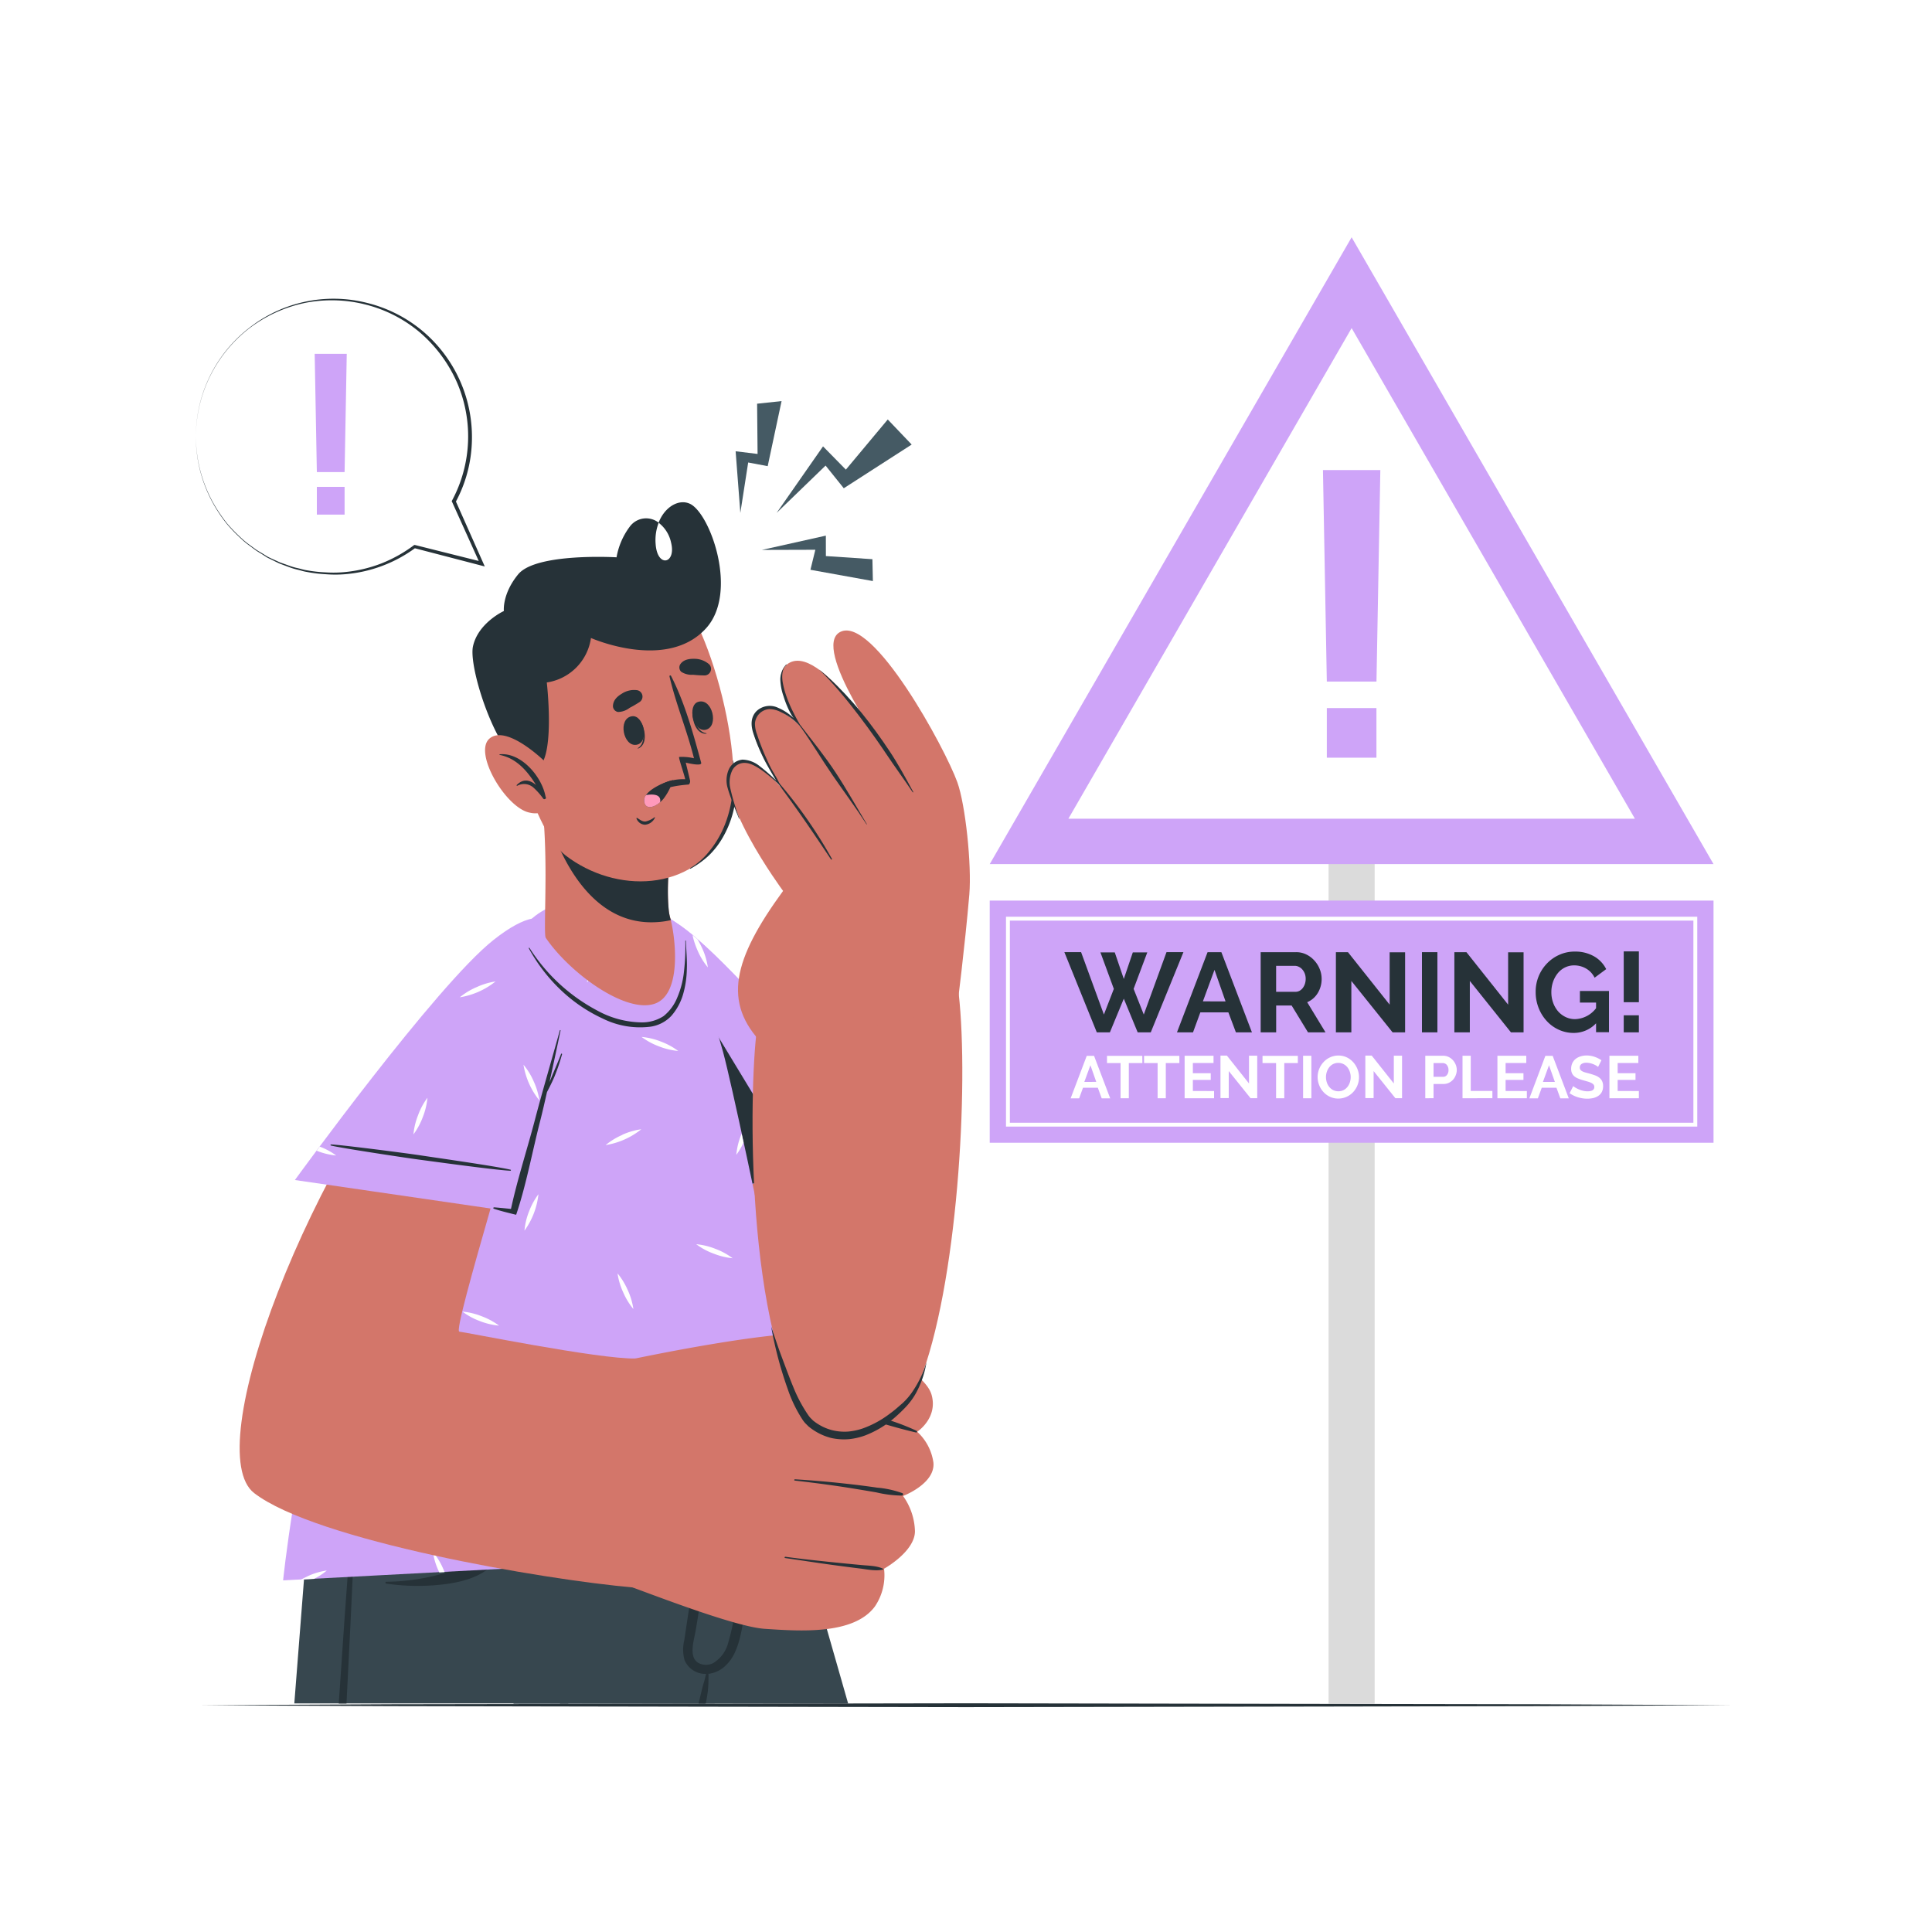 <svg class="animated" id="freepik_stories-warning" xmlns="http://www.w3.org/2000/svg" viewBox="0 0 500 500" version="1.1" xmlns:xlink="http://www.w3.org/1999/xlink" xmlns:svgjs="http://svgjs.com/svgjs"><style>svg#freepik_stories-warning:not(.animated) .animable {opacity: 0;}svg#freepik_stories-warning.animated #freepik--Sign--inject-307 {animation: 6s Infinite  linear floating;animation-delay: 0s;}svg#freepik_stories-warning.animated #freepik--Character--inject-307 {animation: 6s Infinite  linear floating;animation-delay: 0s;}svg#freepik_stories-warning.animated #freepik--Lines--inject-307 {animation: 6s Infinite  linear floating;animation-delay: 0s;}svg#freepik_stories-warning.animated #freepik--speech-bubble--inject-307 {animation: 6s Infinite  linear floating;animation-delay: 0s;}            @keyframes floating {                0% {                    opacity: 1;                    transform: translateY(0px);                }                50% {                    transform: translateY(-10px);                }                100% {                    opacity: 1;                    transform: translateY(0px);                }            }        .animator-hidden { display: none; }</style><g id="freepik--background-complete--inject-307" class="animable animator-active animator-hidden" style="transform-origin: 257.405px 204.57px;"><polygon points="399.27 50.31 417.52 50.31 416.29 117.56 400.5 117.56 399.27 50.31" style="fill: rgb(235, 235, 235); transform-origin: 408.395px 83.935px;" id="elmwejd2xv64" class="animable"></polygon><rect x="400.51" y="125.98" width="15.78" height="15.78" style="fill: rgb(235, 235, 235); transform-origin: 408.4px 133.87px;" id="elyf5506dbakq" class="animable"></rect><polygon points="441.65 105.43 456.49 109.75 439.58 164.14 426.74 160.4 441.65 105.43" style="fill: rgb(235, 235, 235); transform-origin: 441.615px 134.785px;" id="el4kh6ba2grl" class="animable"></polygon><g id="elgvapty4bxpu"><rect x="422.62" y="168.85" width="13.36" height="13.36" style="fill: rgb(235, 235, 235); transform-origin: 429.3px 175.53px; transform: rotate(16.23deg);" class="animable"></rect></g><polygon points="262.69 83.15 274.51 77.56 294.29 121.52 284.06 126.36 262.69 83.15" style="fill: rgb(235, 235, 235); transform-origin: 278.49px 101.96px;" id="elvhjbmnp9ofg" class="animable"></polygon><g id="ell7gc0ebmlk"><rect x="288.51" y="128.86" width="11.31" height="11.31" style="fill: rgb(235, 235, 235); transform-origin: 294.165px 134.515px; transform: rotate(-25.27deg);" class="animable"></rect></g><path d="M443.46,358.83H350.18s9.25-25.26,23.49-25.26S392.36,351,392.36,351s9.6-9.47,17.49-9.47,14.75,12.52,14.75,12.52S435.74,347.32,443.46,358.83Z" style="fill: rgb(235, 235, 235); transform-origin: 396.82px 346.2px;" id="elfhjhsyypkaf" class="animable"></path><path d="M324.18,320.3H275s11-15.93,19.65-15.93S305.85,315,305.85,315s6.12-4.95,11.78-4.07S324.18,320.3,324.18,320.3Z" style="fill: rgb(235, 235, 235); transform-origin: 299.59px 312.335px;" id="elobbx5u00mo" class="animable"></path><path d="M154.14,189.49H58.32s13.12-29.29,27.16-31.13,20.75,21.77,20.75,21.77,9-8.34,16.17-8.34,12.62,11,12.62,11S149.26,175.25,154.14,189.49Z" style="fill: rgb(235, 235, 235); transform-origin: 106.23px 173.874px;" id="elxdopdjf1leh" class="animable"></path><path d="M245.21,105.24H180.48S191.6,84,203.66,83.7s18.41,16.07,18.41,16.07S240.83,84.71,245.21,105.24Z" style="fill: rgb(235, 235, 235); transform-origin: 212.845px 94.468px;" id="eltyvx5lgasx" class="animable"></path></g><g id="freepik--Sign--inject-307" class="animable" style="transform-origin: 349.8px 251.16px;"><rect x="343.84" y="116.85" width="11.92" height="324.06" style="fill: rgb(219, 219, 219); transform-origin: 349.8px 278.88px;" id="el59bdjukfr4j" class="animable"></rect><polygon points="349.8 61.41 256.14 223.63 443.46 223.63 349.8 61.41" style="fill: rgb(206, 164, 248); transform-origin: 349.8px 142.52px;" id="ellncwoy464e" class="animable"></polygon><polygon points="349.8 84.91 276.5 211.88 423.11 211.88 349.8 84.91" style="fill: rgb(255, 255, 255); transform-origin: 349.805px 148.395px;" id="elcj8pkm5104c" class="animable"></polygon><polygon points="342.38 121.65 357.23 121.65 356.23 176.39 343.38 176.39 342.38 121.65" style="fill: rgb(206, 164, 248); transform-origin: 349.805px 149.02px;" id="elddmkbyyemmm" class="animable"></polygon><rect x="343.38" y="183.25" width="12.84" height="12.84" style="fill: rgb(206, 164, 248); transform-origin: 349.8px 189.67px;" id="elopngymyide" class="animable"></rect><rect x="256.14" y="233.07" width="187.32" height="62.67" style="fill: rgb(206, 164, 248); transform-origin: 349.8px 264.405px;" id="elo81sz0zaebk" class="animable"></rect><path d="M439.25,291.56H260.35V237.25h178.9Zm-177.9-1h176.9V238.25H261.35Z" style="fill: rgb(255, 255, 255); transform-origin: 349.8px 264.405px;" id="elf3h7p6624bs" class="animable"></path><path d="M284.79,246.48h3.71l2.34,6.87,2.33-6.87h3.75l-3.54,9.44,2.63,6.64,5.88-16.14h4.38l-8.45,20.75h-3.39l-3.59-8.71-3.6,8.71h-3.39l-8.39-20.75h4.33l5.9,16.14,2.57-6.64Z" style="fill: rgb(38, 50, 56); transform-origin: 290.865px 256.795px;" id="el6661qft11r7" class="animable"></path><path d="M312.52,246.42h3.57L324,267.17h-4.15L317.9,262h-7.25l-1.9,5.17H304.6Zm4.65,12.74L314.31,251l-3,8.15Z" style="fill: rgb(38, 50, 56); transform-origin: 314.3px 256.795px;" id="eld4xbwujjbmi" class="animable"></path><path d="M326.26,267.17V246.42h9.18a5.85,5.85,0,0,1,2.64.6,6.83,6.83,0,0,1,2.09,1.58,7.27,7.27,0,0,1,1.38,2.22,6.7,6.7,0,0,1,.49,2.5,6.93,6.93,0,0,1-1,3.67,5.86,5.86,0,0,1-2.74,2.38l4.74,7.8h-4.53l-4.24-6.95h-4v6.95Zm4-10.49h5.06a2.2,2.2,0,0,0,1-.26,2.72,2.72,0,0,0,.83-.72,3.74,3.74,0,0,0,.56-1.07,4.28,4.28,0,0,0,.2-1.31,3.9,3.9,0,0,0-.23-1.35,3.72,3.72,0,0,0-.63-1.06,2.78,2.78,0,0,0-.91-.7,2.28,2.28,0,0,0-1-.25h-4.88Z" style="fill: rgb(38, 50, 56); transform-origin: 334.65px 256.795px;" id="elaib6muag9q7" class="animable"></path><path d="M349.73,253.87v13.3h-4V246.42h3.12L359.64,260V246.45h4v20.72H360.4Z" style="fill: rgb(38, 50, 56); transform-origin: 354.685px 256.795px;" id="el8gk3m68zjd5" class="animable"></path><path d="M368,267.17V246.42h4v20.75Z" style="fill: rgb(38, 50, 56); transform-origin: 370px 256.795px;" id="elfa1cfbpuig6" class="animable"></path><path d="M380.39,253.87v13.3h-4V246.42h3.12L390.3,260V246.45h4v20.72h-3.27Z" style="fill: rgb(38, 50, 56); transform-origin: 385.345px 256.795px;" id="el76yq2woxyck" class="animable"></path><path d="M413.06,264.83a7.9,7.9,0,0,1-5.78,2.49,9.12,9.12,0,0,1-3.85-.82,9.59,9.59,0,0,1-3.12-2.25,10.69,10.69,0,0,1-2.11-3.38,11.11,11.11,0,0,1-.77-4.19,10.46,10.46,0,0,1,2.91-7.32,10,10,0,0,1,3.2-2.25,9.49,9.49,0,0,1,4-.84,9.69,9.69,0,0,1,5,1.23,7.88,7.88,0,0,1,3.14,3.31l-3,2.22a5.5,5.5,0,0,0-2.2-2.37,6.06,6.06,0,0,0-3.09-.82,5.28,5.28,0,0,0-2.41.56,5.6,5.6,0,0,0-1.87,1.52,7.41,7.41,0,0,0-1.2,2.22,8.28,8.28,0,0,0-.42,2.66,7.91,7.91,0,0,0,.47,2.73,7.08,7.08,0,0,0,1.28,2.21,6.12,6.12,0,0,0,1.95,1.47,5.55,5.55,0,0,0,2.44.54,7.06,7.06,0,0,0,5.43-2.83v-1.46h-4.18v-3h7.52v10.67h-3.34Z" style="fill: rgb(38, 50, 56); transform-origin: 406.915px 256.793px;" id="el1qllyfvbm4g" class="animable"></path><path d="M420.22,259.37V246.22h3.92v13.15Zm0,7.8v-4.41h3.92v4.41Z" style="fill: rgb(38, 50, 56); transform-origin: 422.18px 256.695px;" id="el2ls6ir45z7" class="animable"></path><path d="M281.25,273.25h1.89l4.18,11h-2.2l-1-2.74h-3.84l-1,2.74h-2.2Zm2.46,6.74-1.51-4.31L280.62,280Z" style="fill: rgb(255, 255, 255); transform-origin: 282.2px 278.75px;" id="elur61j5mye6" class="animable"></path><path d="M295.65,275.12h-3.51v9.11H290v-9.11h-3.51v-1.87h9.14Z" style="fill: rgb(255, 255, 255); transform-origin: 291.07px 278.74px;" id="elqcr5iegozh" class="animable"></path><path d="M305.22,275.12h-3.51v9.11h-2.12v-9.11h-3.51v-1.87h9.14Z" style="fill: rgb(255, 255, 255); transform-origin: 300.65px 278.74px;" id="eln7kqxtishnq" class="animable"></path><path d="M314.2,282.36v1.87h-7.62v-11h7.48v1.87h-5.35v2.65h4.63v1.73h-4.63v2.86Z" style="fill: rgb(255, 255, 255); transform-origin: 310.39px 278.73px;" id="elbyixdccsw0a" class="animable"></path><path d="M318,277.19v7h-2.14v-11h1.66l5.72,7.21v-7.19h2.13v11h-1.73Z" style="fill: rgb(255, 255, 255); transform-origin: 320.615px 278.7px;" id="elnexglnlwi9s" class="animable"></path><path d="M335.88,275.12h-3.51v9.11h-2.12v-9.11h-3.51v-1.87h9.14Z" style="fill: rgb(255, 255, 255); transform-origin: 331.31px 278.74px;" id="eliwnltqglqv8" class="animable"></path><path d="M337.24,284.23v-11h2.14v11Z" style="fill: rgb(255, 255, 255); transform-origin: 338.31px 278.73px;" id="elwl6bmbbit0p" class="animable"></path><path d="M346.35,284.31a5,5,0,0,1-2.19-.48,5.24,5.24,0,0,1-1.68-1.25,5.51,5.51,0,0,1-1.09-1.78,5.66,5.66,0,0,1-.39-2.06,5.57,5.57,0,0,1,.41-2.1,5.68,5.68,0,0,1,1.13-1.78,5.27,5.27,0,0,1,1.71-1.23,5.12,5.12,0,0,1,2.15-.46,4.9,4.9,0,0,1,2.17.49,5.44,5.44,0,0,1,1.68,1.28,5.9,5.9,0,0,1,1.08,1.79,5.67,5.67,0,0,1-1.13,5.9,5.24,5.24,0,0,1-1.7,1.22A5.15,5.15,0,0,1,346.35,284.31Zm-3.19-5.57a4.63,4.63,0,0,0,.22,1.38,3.67,3.67,0,0,0,.63,1.17,3.19,3.19,0,0,0,1,.82,3.09,3.09,0,0,0,2.72,0,3.05,3.05,0,0,0,1-.84,3.8,3.8,0,0,0,.62-1.18,4.41,4.41,0,0,0,.21-1.34,4.34,4.34,0,0,0-.23-1.38,3.87,3.87,0,0,0-.63-1.17,3.07,3.07,0,0,0-1-.81,3.07,3.07,0,0,0-2.71,0,3.05,3.05,0,0,0-1,.84,3.83,3.83,0,0,0-.61,1.17A4.41,4.41,0,0,0,343.16,278.74Z" style="fill: rgb(255, 255, 255); transform-origin: 346.356px 278.74px;" id="elw4wfdmxtrtp" class="animable"></path><path d="M355.49,277.19v7h-2.14v-11H355l5.72,7.21v-7.19h2.13v11h-1.73Z" style="fill: rgb(255, 255, 255); transform-origin: 358.1px 278.7px;" id="elncp97fg3zu" class="animable"></path><path d="M368.86,284.23v-11h4.66a3.16,3.16,0,0,1,1.4.32,3.75,3.75,0,0,1,1.1.83,4.09,4.09,0,0,1,.73,1.18,3.65,3.65,0,0,1,.26,1.32,3.71,3.71,0,0,1-.25,1.35,3.62,3.62,0,0,1-.69,1.17,3.51,3.51,0,0,1-1.08.82,3.12,3.12,0,0,1-1.4.31H371v3.68Zm2.14-5.55h2.47a1.22,1.22,0,0,0,1-.48,1.94,1.94,0,0,0,.4-1.3,2,2,0,0,0-.13-.75,1.79,1.79,0,0,0-.32-.56,1.21,1.21,0,0,0-.47-.35,1.37,1.37,0,0,0-.55-.12H371Z" style="fill: rgb(255, 255, 255); transform-origin: 372.935px 278.73px;" id="els5m3xq9dw8" class="animable"></path><path d="M378.5,284.23v-11h2.13v9.11h5.6v1.87Z" style="fill: rgb(255, 255, 255); transform-origin: 382.365px 278.73px;" id="eln0rg6pfua3" class="animable"></path><path d="M395.15,282.36v1.87h-7.62v-11H395v1.87h-5.35v2.65h4.62v1.73h-4.62v2.86Z" style="fill: rgb(255, 255, 255); transform-origin: 391.34px 278.73px;" id="eltr6lq13hccj" class="animable"></path><path d="M399.94,273.25h1.89l4.17,11h-2.19l-1-2.74H399l-1,2.74h-2.2ZM402.4,280l-1.52-4.31L399.31,280Z" style="fill: rgb(255, 255, 255); transform-origin: 400.9px 278.75px;" id="elcyn4qlugq6" class="animable"></path><path d="M413.58,276.13a2.33,2.33,0,0,0-.39-.3,5.63,5.63,0,0,0-.7-.36,5.46,5.46,0,0,0-.89-.3,4,4,0,0,0-1-.13,2.17,2.17,0,0,0-1.32.33,1.07,1.07,0,0,0-.43.91.94.94,0,0,0,.16.57,1.42,1.42,0,0,0,.47.39,4.22,4.22,0,0,0,.78.31l1.09.29c.54.15,1,.3,1.47.47a4,4,0,0,1,1.11.62,2.49,2.49,0,0,1,.7.88,2.92,2.92,0,0,1,.25,1.28,3.21,3.21,0,0,1-.33,1.51,2.74,2.74,0,0,1-.9,1,3.93,3.93,0,0,1-1.3.57,7,7,0,0,1-1.54.17,8.16,8.16,0,0,1-2.44-.37,7.61,7.61,0,0,1-2.16-1.05l.94-1.84a3.14,3.14,0,0,0,.5.36,7.51,7.51,0,0,0,.86.45,6.45,6.45,0,0,0,1.1.38,5.06,5.06,0,0,0,1.23.16c1.18,0,1.77-.38,1.77-1.13a1,1,0,0,0-.2-.61,1.79,1.79,0,0,0-.58-.43,5.2,5.2,0,0,0-.89-.34l-1.18-.34a9.89,9.89,0,0,1-1.37-.47,3.58,3.58,0,0,1-1-.6,2.29,2.29,0,0,1-.58-.81,2.75,2.75,0,0,1-.2-1.09,3.46,3.46,0,0,1,.31-1.48,3.09,3.09,0,0,1,.86-1.09,4.06,4.06,0,0,1,1.28-.65,5.2,5.2,0,0,1,1.56-.23,6.11,6.11,0,0,1,2.13.37,7.72,7.72,0,0,1,1.7.86Z" style="fill: rgb(255, 255, 255); transform-origin: 410.546px 278.75px;" id="elv74fyrn9zn" class="animable"></path><path d="M424.14,282.36v1.87h-7.62v-11H424v1.87h-5.35v2.65h4.62v1.73h-4.62v2.86Z" style="fill: rgb(255, 255, 255); transform-origin: 420.33px 278.73px;" id="el5jv92zlr3n3" class="animable"></path></g><g id="freepik--Character--inject-307" class="animable" style="transform-origin: 156.512px 285.431px;"><path d="M219.5,440.88H132.92c-.72-2.79-1.41-5.53-2.1-8.23-.79-3.11-1.57-6.14-2.31-9.09-.17-.66-.34-1.32-.51-2-.57-2.26-1.13-4.47-1.68-6.61-.33-1.3-.66-2.59-1-3.86s-.66-2.57-1-3.81c-.09-.33-.16-.66-.25-1s-.18-.72-.27-1.07-.22-.85-.33-1.28h0c-.12-.45-.23-.89-.34-1.33l-.62-2.46c-.31-1.18-.6-2.35-.89-3.48-.12-.49-.25-1-.37-1.47q-.31-1.19-.6-2.31c-.13-.51-.25-1-.37-1.48-.51-2-1-3.86-1.42-5.6-.13-.46-.23-.91-.36-1.35-.18-.76-.37-1.48-.54-2.18q-.18-.66-.33-1.29c-.39-1.49-.74-2.85-1-4.05-.09-.31-.17-.62-.25-.92-.19-.79-.38-1.49-.53-2.12-.07-.25-.12-.49-.19-.71s-.12-.48-.18-.69-.07-.31-.11-.44-.11-.42-.15-.59a1.38,1.38,0,0,0-.07-.26c-.13-.52-.19-.78-.19-.78h84.28s2.77,9.56,7.22,25c.9,3.14,1.87,6.53,2.92,10.13C212.35,415.88,215.79,427.88,219.5,440.88Z" style="fill: rgb(55, 71, 79); transform-origin: 167.23px 405.65px;" id="elm6gg7h8p7d" class="animable"></path><path d="M147.09,440.88h-2.16q-4.8-19.9-9.31-39.87c-.73-3.23-1.44-6.47-2.15-9.72-.07-.31-.14-.6-.2-.91,0-.16.21-.23.25-.07l.09.3q1.47,5.22,2.91,10.46Q142,420.92,147.09,440.88Z" style="fill: rgb(38, 50, 56); transform-origin: 140.18px 415.55px;" id="elblkaqvscrzg" class="animable"></path><path d="M196.52,370.48l-3.71,18.62-3.06,15.27-5.19,26-.53,2.66-.89,4.45-.67,3.37H132.91l-2.09-8.23c-.79-3.11-1.57-6.14-2.31-9.09-.17-.66-.34-1.32-.51-2-.57-2.26-1.13-4.47-1.68-6.61-.33-1.3-.66-2.59-1-3.86s-.66-2.57-1-3.81c-.09-.33-.16-.66-.25-1s-.18-.72-.27-1.07-.22-.85-.33-1.28h0c-.12-.45-.23-.89-.34-1.33l-.62-2.46c-.31-1.18-.6-2.35-.89-3.48-.13-.5-.25-1-.37-1.47q-.31-1.19-.6-2.31c-.13-.51-.25-1-.37-1.48-.51-2-1-3.86-1.42-5.6-.13-.46-.23-.91-.36-1.35-.18-.76-.37-1.48-.54-2.18q-.18-.66-.33-1.29c-.39-1.49-.74-2.85-1-4.05-.09-.31-.17-.62-.25-.92-.19-.79-.38-1.49-.53-2.12-.07-.25-.12-.49-.19-.71s-.12-.48-.18-.69-.07-.31-.11-.44-.11-.42-.15-.59a1.38,1.38,0,0,0-.07-.26c-.13-.52-.19-.78-.19-.78Z" style="fill: rgb(38, 50, 56); transform-origin: 155.74px 405.62px;" id="elhsukaa9nbas" class="animable"></path><path d="M196.54,370.44v0c0,.46-.36,5.48-1.17,13.15-.23,2.24-.5,4.7-.82,7.33-.49,4.16-1.11,8.75-1.87,13.6-1.29,8.46-3,17.68-5.17,26.7-.78,3.25-1.64,6.47-2.55,9.62l-108.79,0c1.28-16.58,2.46-31.58,3.39-43.4,1.3-16.63,2.14-27,2.14-27l98.68,0Z" style="fill: rgb(55, 71, 79); transform-origin: 136.355px 405.64px;" id="ele2adb9493v" class="animable"></path><path d="M196.31,380.44c-.13,3.89-.29,7.78-.54,11.65-.27,4.2-.65,8.4-1.2,12.59,0,.15,0,.31,0,.46-.52,3.93-1.1,7.84-1.77,11.75-.63,3.64-1.09,7.57-2.7,10.94a10.68,10.68,0,0,1-2.54,3.43,7.51,7.51,0,0,1-3.48,1.8,3.53,3.53,0,0,1-.65.11h-.19a.25.25,0,0,1,.12.23c0,1.31,0,2.64-.15,3.93,0,.06,0,.11,0,.17-.13,1.13-.34,2.25-.55,3.37h-1.87a.36.36,0,0,0,0-.07c.33-1.23.6-2.47.91-3.71s.74-2.5,1-3.78a.19.19,0,0,1,.09-.12,5.81,5.81,0,0,1-5.62-3.53,10.05,10.05,0,0,1-.09-5.11c.34-2.23.67-4.45,1-6.68.64-4.1,1.46-8.14,2.18-12.21l.33-1.86c1.46-8.28,3-16.57,4.82-24.77.07-.35.14-.69.22-1s.42-.16.4.06c-.06.55-.11,1.11-.18,1.66-.32,3.15-.69,6.28-1.13,9.41-.53,3.68-.89,7.37-1.41,11.05-.17,1.25-.35,2.5-.53,3.75-.85,6.05-1.73,12.09-2.76,18.12-.48,2.8-2.22,7.81,1.8,8.68a4.13,4.13,0,0,0,2.73-.34,8.6,8.6,0,0,0,3.75-4.73,64,64,0,0,0,2.14-10.07q1-5.53,1.75-11.08h0c.66-4.62,1.34-9.22,2.06-13.83l1.11-7.05c.18-1.08.35-2.17.53-3.26C195.94,380.14,196.31,380.21,196.31,380.44Z" style="fill: rgb(38, 50, 56); transform-origin: 186.552px 409.362px;" id="elbyaw8vy0ec" class="animable"></path><path d="M100,409.36a55.26,55.26,0,0,0,13.42-1.8c2-.52,4-1.17,6-1.82a15.59,15.59,0,0,0,5.41-2.72c3-2.63,4.47-6.77,5.8-10.45a100,100,0,0,0,3.52-12.7c0-.21.35-.14.36.06a49.07,49.07,0,0,1-1.83,14.41c-1.09,4-2.56,8.42-5.78,11.21-3.38,2.93-8,4-12.3,4.5a56.35,56.35,0,0,1-14.62-.21A.24.24,0,0,1,100,409.36Z" style="fill: rgb(38, 50, 56); transform-origin: 117.136px 395.085px;" id="elt9gm1t3xcoa" class="animable"></path><path d="M92.49,380q-.36,9.13-.76,18.28-.95,21.3-2.06,42.6h-2q1.41-21.36,3-42.66Q91.27,389.1,92,380C92,379.65,92.51,379.67,92.49,380Z" style="fill: rgb(38, 50, 56); transform-origin: 90.08px 410.312px;" id="el71epr9y6t1p" class="animable"></path><path d="M179.72,245.09c14.93,18.08,68.28,84.65,60.77,103.19-7.61,18.78-25.42,31.69-34.69,18.61-7.65-10.79-36.45-85.48-40.57-104.77C161.31,243.76,165,227.32,179.72,245.09Z" style="fill: rgb(211, 118, 106); transform-origin: 202.49px 304.834px;" id="elsx5ix5ghnng" class="animable"></path><path d="M175.43,310.17l55.47-11s-39.05-48.41-54.55-59.41c-17.45-12.37-20-.74-16.72,19.33S175.43,310.17,175.43,310.17Z" style="fill: rgb(206, 164, 248); transform-origin: 194.651px 272.421px;" id="el5inj5aex27u" class="animable"></path><path d="M230.9,299.14l-55.47,11s-12.56-31-15.8-51.11-.73-31.7,16.72-19.33c.88.63,1.84,1.38,2.87,2.23l1.26,1.07s0,0,0,0c5.63,4.89,12.9,12.51,20.16,20.56l.4.44c5.72,6.37,11.43,13,16.3,18.74l2,2.43C226.19,293.3,230.9,299.14,230.9,299.14Z" style="fill: rgb(206, 164, 248); transform-origin: 194.659px 272.372px;" id="eln0otry4734i" class="animable"></path><path d="M191.75,293.86a17.81,17.81,0,0,0-1.19,5,18.46,18.46,0,0,0,2.42-4.49,17.76,17.76,0,0,0,1.2-4.95A18.1,18.1,0,0,0,191.75,293.86Zm-20.7-24.3a17.76,17.76,0,0,0-5-1.2,17.7,17.7,0,0,0,4.47,2.43,17.93,17.93,0,0,0,5,1.2A17.7,17.7,0,0,0,171.05,269.56Zm10.69-24.12a24.69,24.69,0,0,0-1.25-2.39s0,0,0,0L179.22,242a20.36,20.36,0,0,0,1.32,4,17.32,17.32,0,0,0,2.65,4.35A17.85,17.85,0,0,0,181.74,245.44Zm38.11,40.73c-.15-.32-.3-.64-.46-.95l-2-2.43a19.34,19.34,0,0,0,1.28,3.92,18,18,0,0,0,2.66,4.35A17.83,17.83,0,0,0,219.85,286.17Zm-19.2-22.56c-.28.2-.56.42-.83.65a12.13,12.13,0,0,0,1.23-.21Z" style="fill: rgb(255, 255, 255); transform-origin: 193.69px 270.43px;" id="elphjamkvf3a" class="animable"></path><path d="M221.14,290.84c-2,.08-19.32,3.25-23.07,4s-19.13,3.77-22.94,4.89a.14.14,0,0,0,0,.27c3.94-.38,19.45-3.36,23.29-4.06s20.93-4.22,22.75-4.87C221.37,291,221.28,290.84,221.14,290.84Z" style="fill: rgb(38, 50, 56); transform-origin: 198.157px 295.42px;" id="elyh6lumy3aze" class="animable"></path><path d="M207.4,303.81l-32,6.35s-12.56-31-15.8-51.1c-2.39-14.81-1.65-25,5.91-24.39Z" style="fill: rgb(38, 50, 56); transform-origin: 182.894px 272.402px;" id="elqv5j45chsf9" class="animable"></path><path d="M214,401.56,73.27,409s11.92-119.91,64-170.9c6.43-6.3,23.53-9.21,32.27-2.39,4.66,3.64,13.11,19.92,17.59,36.54S214.38,401,214,401.56Z" style="fill: rgb(206, 164, 248); transform-origin: 143.637px 320.395px;" id="elpfalb6o9rv8" class="animable"></path><path d="M153.12,249.31a18.19,18.19,0,0,0-1.19,4.95,17.75,17.75,0,0,0,2.43-4.48,18.11,18.11,0,0,0,1.2-4.95A18.29,18.29,0,0,0,153.12,249.31Zm-16.19,64.18a17.48,17.48,0,0,0-1.2,5,19.57,19.57,0,0,0,3.62-9.43A18.16,18.16,0,0,0,136.93,313.49Zm-10.29,68.09a17.77,17.77,0,0,0-1.2,4.94,19.57,19.57,0,0,0,3.62-9.43A17.92,17.92,0,0,0,126.64,381.58Zm65.29-88.16-.18.44a17.81,17.81,0,0,0-1.19,5,15.87,15.87,0,0,0,1.86-3.16h0C192.25,294.89,192.09,294.15,191.93,293.42Zm-26.69,81.11a17.86,17.86,0,0,0-1.21,5,17.73,17.73,0,0,0,2.44-4.47,18.1,18.1,0,0,0,1.19-4.95A18.16,18.16,0,0,0,165.24,374.53Zm-57.05-85.9a17.66,17.66,0,0,0-1.19,4.95,18,18,0,0,0,2.42-4.48,17.76,17.76,0,0,0,1.2-5A17.75,17.75,0,0,0,108.19,288.63Zm62.86-19.07a17.76,17.76,0,0,0-5-1.2,17.7,17.7,0,0,0,4.47,2.43,17.93,17.93,0,0,0,5,1.2A17.7,17.7,0,0,0,171.05,269.56Zm14.07,53.63a17.85,17.85,0,0,0-4.94-1.19,17.35,17.35,0,0,0,4.47,2.42,18.13,18.13,0,0,0,4.95,1.21A17.62,17.62,0,0,0,185.12,323.19ZM192.49,387a17.76,17.76,0,0,0-5-1.2,19.63,19.63,0,0,0,9.42,3.63A18,18,0,0,0,192.49,387ZM87.17,383.51a17.76,17.76,0,0,0-5-1.2,19.71,19.71,0,0,0,9.43,3.63A17.93,17.93,0,0,0,87.17,383.51Zm37.5-42.86a17.68,17.68,0,0,0-5-1.21,17.79,17.79,0,0,0,4.48,2.44,18.1,18.1,0,0,0,5,1.19A18,18,0,0,0,124.67,340.65Zm13.47-60.75a18,18,0,0,0-2.66-4.35,19.53,19.53,0,0,0,4.11,9.23A18.24,18.24,0,0,0,138.14,279.9Zm24.33,54a18.24,18.24,0,0,0-2.65-4.35,17.78,17.78,0,0,0,1.45,4.88,18,18,0,0,0,2.65,4.35A18,18,0,0,0,162.47,333.89Zm-57.29,29.35a17.78,17.78,0,0,0-2.66-4.34,18.24,18.24,0,0,0,1.45,4.88,17.6,17.6,0,0,0,2.66,4.34A17.88,17.88,0,0,0,105.18,363.24ZM114.7,406a17.92,17.92,0,0,0-2.65-4.35,17.34,17.34,0,0,0,1.45,4.88c.06.14.13.27.19.41l1.37-.07Zm74.62-51.38a17.76,17.76,0,0,0-4.35,2.64,19.62,19.62,0,0,0,9.23-4.09A17,17,0,0,0,189.32,354.57ZM147.7,398a18,18,0,0,0-4.35,2.65,18,18,0,0,0,4.88-1.45,17.65,17.65,0,0,0,4.35-2.66A17.46,17.46,0,0,0,147.7,398Zm-68,9.9c-.6.28-1.2.57-1.78.89l3.31-.17a15.52,15.52,0,0,0,3.35-2.18A18,18,0,0,0,79.67,407.9Zm26.13-91.21a18.18,18.18,0,0,0-4.35,2.65,19.74,19.74,0,0,0,9.24-4.1A17.85,17.85,0,0,0,105.8,316.69Zm38.25,42.48a18.15,18.15,0,0,0-4.35,2.66,17.51,17.51,0,0,0,4.89-1.45,17.91,17.91,0,0,0,4.35-2.66A18.2,18.2,0,0,0,144.05,359.17Zm17-65.47a18,18,0,0,0-4.35,2.65,19.74,19.74,0,0,0,9.24-4.1A17.85,17.85,0,0,0,161,293.7Zm-37.65-38.25c-.35.16-.69.32-1,.5-.39.56-.78,1.13-1.16,1.7a23.41,23.41,0,0,0,2.73-1,18.31,18.31,0,0,0,4.35-2.65A17.85,17.85,0,0,0,123.39,255.45Z" style="fill: rgb(255, 255, 255); transform-origin: 137.415px 326.81px;" id="el0s9dbirwyudf" class="animable"></path><path d="M118.32,255.32C78.77,301.93,51.74,375.59,65.78,386.41c15.93,12.29,74.78,22.4,98.16,24.43,7.25.63,8.35-59.44.57-59.26-9.43.22-44.69-6.94-45.63-6.95-2,0,17.19-61,22.74-84.88C149.35,226.46,133.17,237.82,118.32,255.32Z" style="fill: rgb(211, 118, 106); transform-origin: 115.951px 324.623px;" id="el3yvl6lsr48u" class="animable"></path><path d="M241.1,361c1.68,6-3.73,9.54-3.73,9.54a13.3,13.3,0,0,1,4.2,8c.49,5.46-7.86,8.62-7.86,8.62a16.41,16.41,0,0,1,3.08,9.16c-.06,5.27-8,9.66-8,9.66a14.38,14.38,0,0,1-2.36,9.76c-5.48,7.45-19.56,6.39-28.51,5.8s-36.2-11.74-41.13-13.18L162.41,352s40.9-8.8,51.33-6.62C222.53,347.24,239.21,354.28,241.1,361Z" style="fill: rgb(211, 118, 106); transform-origin: 199.19px 383.495px;" id="elwqqgs200ky" class="animable"></path><path d="M237.2,370.29c-8.87-4.19-18.5-5.54-28-7.43-.21,0-.27.3-.06.34,9.51,1.76,18.54,5.39,28,7.54A.24.24,0,0,0,237.2,370.29Z" style="fill: rgb(38, 50, 56); transform-origin: 223.171px 366.8px;" id="elkx5hdnhbdml" class="animable"></path><path d="M233.57,386.44A25.56,25.56,0,0,0,227,385c-2.35-.34-4.7-.65-7.06-.91q-7.08-.81-14.19-1.25c-.21,0-.28.31-.06.33,4.7.54,9.4,1.15,14.07,1.89q3.51.56,7,1.16a30.49,30.49,0,0,0,6.64.84A.34.34,0,0,0,233.57,386.44Z" style="fill: rgb(38, 50, 56); transform-origin: 219.637px 384.95px;" id="elbf0b7v00iy6" class="animable"></path><path d="M228.56,406c-1.74-.85-4.06-.79-5.95-1-2.16-.2-4.31-.41-6.47-.63-4.3-.44-8.6-.89-12.89-1.48-.21,0-.28.3-.06.33,4.35.62,8.69,1.31,13.05,1.89q3.21.44,6.42.83c1.83.23,4.08.72,5.89.25A.12.12,0,0,0,228.56,406Z" style="fill: rgb(38, 50, 56); transform-origin: 215.829px 404.638px;" id="elomlu27jbywg" class="animable"></path><path d="M132.32,313.54l-56-8.15s36.5-50.36,51.41-62.14c16.78-13.26,19.89-1.78,17.7,18.43S132.32,313.54,132.32,313.54Z" style="fill: rgb(206, 164, 248); transform-origin: 111.184px 275.551px;" id="elzhpu2t6j35j" class="animable"></path><path d="M123.39,255.45A17.68,17.68,0,0,0,119,258.1a19.74,19.74,0,0,0,9.24-4.1A17.85,17.85,0,0,0,123.39,255.45Zm14.75,24.45a18,18,0,0,0-2.66-4.35,19.53,19.53,0,0,0,4.11,9.23A18.24,18.24,0,0,0,138.14,279.9Zm-55.4,16.84h0c-.27.37-.54.74-.81,1.09l.07,0a18.13,18.13,0,0,0,5,1.21A17.37,17.37,0,0,0,82.74,296.74Zm25.45-8.11a17.66,17.66,0,0,0-1.19,4.95,18,18,0,0,0,2.42-4.48,17.76,17.76,0,0,0,1.2-5A17.75,17.75,0,0,0,108.19,288.63Z" style="fill: rgb(255, 255, 255); transform-origin: 110.76px 276.52px;" id="elm4qwl7qaseh" class="animable"></path><path d="M85.68,296.19c2,0,19.46,2.25,23.24,2.83s19.3,2.77,23.17,3.69a.14.14,0,0,1,0,.28c-3.95-.18-19.6-2.35-23.47-2.86s-21.12-3.13-23-3.68C85.46,296.4,85.54,296.19,85.68,296.19Z" style="fill: rgb(38, 50, 56); transform-origin: 108.881px 299.59px;" id="elvxv5w596i4" class="animable"></path><path d="M127.89,312.46c1.7.12,4.35.41,4.35.41,1.67-7.72,4.17-15.33,6.18-23s4.33-15.47,6.47-23.22a.09.09,0,0,1,.18.05q-1.4,6.69-2.86,13.35l.66-1.6c.78-1.89,1.61-3.76,2.33-5.68a.13.13,0,0,1,.26.07,50.51,50.51,0,0,1-2,5.87c-.57,1.34-1.23,2.63-1.9,3.92-.58,2.54-1.15,5.09-1.8,7.62-2,7.77-3.6,16.54-6.18,24.13,0,0-3.91-.91-5.83-1.58A.19.19,0,0,1,127.89,312.46Z" style="fill: rgb(38, 50, 56); transform-origin: 136.569px 290.481px;" id="elcldqcnpg27l" class="animable"></path><path d="M169.4,259.77c-7.56,2.57-22-8-28.16-17.07-.41-.63-.07-7.65-.06-16.21,0-5.19-.14-11-.65-16.24-.11-1.08,33.81,4.86,33.81,4.86s-2.19,11.35-1.26,20.53a11.75,11.75,0,0,0,.44,2.14c0,.09.06.21.08.35C174.66,242.17,176.72,257.28,169.4,259.77Z" style="fill: rgb(211, 118, 106); transform-origin: 157.613px 235.14px;" id="elzvminre1mcl" class="animable"></path><path d="M170.22,238.63a20.14,20.14,0,0,0,3.37-.5,2.78,2.78,0,0,0-.08-.36,12.28,12.28,0,0,1-.43-2.14c-.93-9.17,1.25-20.52,1.25-20.52s-27.52-4.83-32.9-5C143,216.11,150.7,240.07,170.22,238.63Z" style="fill: rgb(38, 50, 56); transform-origin: 157.88px 224.401px;" id="elu8yv2c3kxl" class="animable"></path><path d="M131.18,169.06c-2.65,12,6.23,45.41,15.17,52.31,13,10,32.85,9.47,41-5.8,7.91-14.81-4.43-58.13-14.3-64.26C158.53,142.29,135.1,151.32,131.18,169.06Z" style="fill: rgb(211, 118, 106); transform-origin: 160.288px 187.932px;" id="elc93n9pdag1" class="animable"></path><path d="M189.74,196.83s-.08,0-.08,0c.65,8.41-.65,16.87-6.15,23.54a18.11,18.11,0,0,1-4.92,4.31.09.09,0,0,0,.09.15,23.6,23.6,0,0,0,4.73-3.39,21,21,0,0,0,3.6-4.63,25.94,25.94,0,0,0,3.52-12.43A37.76,37.76,0,0,0,189.74,196.83Z" style="fill: rgb(38, 50, 56); transform-origin: 184.547px 210.832px;" id="elvhb6o0vz1zq" class="animable"></path><path d="M166.1,187.24c0-.09-.15.15-.12.24.61,2.23,1,4.9-.91,6.14-.06,0,0,.15.05.12C167.52,192.79,167.05,189.25,166.1,187.24Z" style="fill: rgb(38, 50, 56); transform-origin: 165.959px 190.482px;" id="elri3vq70s99q" class="animable"></path><path d="M163.52,185.37c-3.7.61-2.21,7.95,1.21,7.38S166.61,184.86,163.52,185.37Z" style="fill: rgb(38, 50, 56); transform-origin: 164.017px 189.063px;" id="el0yvbe2y9txn" class="animable"></path><path d="M179.18,184.4c0-.09.2.07.22.16.37,2.29,1.18,4.85,3.39,5.2.07,0,.08.13,0,.14C180.21,190,179.17,186.62,179.18,184.4Z" style="fill: rgb(38, 50, 56); transform-origin: 181.013px 187.138px;" id="el1zm08gpj0al" class="animable"></path><path d="M180.75,181.62c3.6-1,5.33,6.29,2,7.21S177.73,182.45,180.75,181.62Z" style="fill: rgb(38, 50, 56); transform-origin: 181.853px 185.218px;" id="elzdpx0tftpdm" class="animable"></path><path d="M165.58,181.65a30.54,30.54,0,0,1-2.65,1.55,5,5,0,0,1-3,1.06,1.59,1.59,0,0,1-1.3-1.44c0-1.5,1-2.52,2.26-3.27a5.76,5.76,0,0,1,4.05-.92A1.69,1.69,0,0,1,165.58,181.65Z" style="fill: rgb(38, 50, 56); transform-origin: 162.453px 181.415px;" id="el15ojxbyj87e" class="animable"></path><path d="M182.47,174.8a28.43,28.43,0,0,1-3.07-.17,5,5,0,0,1-3.1-.77A1.57,1.57,0,0,1,176,172c.79-1.27,2.26-1.53,3.68-1.5a5.79,5.79,0,0,1,3.89,1.46A1.7,1.7,0,0,1,182.47,174.8Z" style="fill: rgb(38, 50, 56); transform-origin: 179.918px 172.649px;" id="el7h6zudys8ae" class="animable"></path><path d="M169.42,205.38c2.64-1.74,6.41-2.15,8.81-2.35.26-.09.39-.65.38-.91v0c0-.08-1.14-4.76-1.14-4.76.69.18,4.21,1,4,.06-2-7.37-4.24-15.57-7.8-22.48a.21.21,0,0,0-.4.14c1.66,7.17,4.55,14,6.33,21.16a13.43,13.43,0,0,0-3.84-.34c-.23.12,1.48,5,1.56,5.77,0,0-4.87-.41-8.11,2.75C168.33,205.22,168.16,206.21,169.42,205.38Z" style="fill: rgb(38, 50, 56); transform-origin: 174.996px 190.246px;" id="elpngacfwxp3r" class="animable"></path><path d="M164.91,211.69c.65.4,1.35,1,2.18.91a6,6,0,0,0,2.29-1.09.08.08,0,0,1,.12.1,3.11,3.11,0,0,1-2.59,1.83,2.45,2.45,0,0,1-2.19-1.61C164.66,211.71,164.82,211.63,164.91,211.69Z" style="fill: rgb(38, 50, 56); transform-origin: 167.108px 212.467px;" id="ellfzj216xj8n" class="animable"></path><path d="M174.17,201.89c-2.13.42-8.89,3.16-7.21,6.3.73,1.38,3,.56,4.74-1.45A14.83,14.83,0,0,0,174.17,201.89Z" style="fill: rgb(38, 50, 56); transform-origin: 170.432px 205.382px;" id="elyo18nmyepi" class="animable"></path><path d="M170.83,207.63c-1.54,1.33-3.26,1.71-3.88.56a2.21,2.21,0,0,1,.25-2.43C168.5,205.54,171.27,205.32,170.83,207.63Z" style="fill: rgb(255, 154, 187); transform-origin: 168.787px 207.252px;" id="el4g3bwevbb2i" class="animable"></path><path d="M182.71,162.62c-10.19,11.18-29.77,2.49-29.77,2.49a13.56,13.56,0,0,1-11.43,11.51s2.44,21.13-3,22.36c-8.28,1.89-17.42-25.55-16.11-31.67s8-9.18,8-9.18-.49-4.39,3.7-9.49c4.62-5.65,25.46-4.41,25.46-4.41a18.52,18.52,0,0,1,3.4-7.9,5.24,5.24,0,0,1,7.51-1.05,12.44,12.44,0,0,0-.79,5.53c.44,6.25,5.36,5.09,4-.36a8.73,8.73,0,0,0-3.24-5.17c1.59-4.14,5.28-6.24,8.13-4.89C183.78,132.83,191.19,153.33,182.71,162.62Z" style="fill: rgb(38, 50, 56); transform-origin: 154.419px 164.528px;" id="elhrbxg3c7rbi" class="animable"></path><path d="M140.73,196.82s-9.61-9.35-14-5.72,4.29,18.19,10.45,19.23a6,6,0,0,0,7.24-4.64Z" style="fill: rgb(211, 118, 106); transform-origin: 134.978px 200.375px;" id="eluem86fi03fi" class="animable"></path><path d="M129.32,195.21c-.09,0-.08.14,0,.16,4.35.86,7.19,4.2,9.41,7.79-1.48-1.27-3.27-1.77-5,0-.09.09,0,.24.15.19a3.66,3.66,0,0,1,4.2.5,17.85,17.85,0,0,1,2.51,2.84c.26.33.87,0,.66-.38a.41.41,0,0,1-.05-.09C140.31,201.1,134.94,194.67,129.32,195.21Z" style="fill: rgb(38, 50, 56); transform-origin: 135.275px 201.002px;" id="el8vdg5nttci" class="animable"></path><path d="M137.05,245.35a46.53,46.53,0,0,0,17.52,16.18,24.42,24.42,0,0,0,11.31,3.06,10.21,10.21,0,0,0,5.85-1.62,11.8,11.8,0,0,0,3.57-4.87,23.14,23.14,0,0,0,1.72-6.74,55.83,55.83,0,0,0,.34-7.87c0-.1.15-.09.15,0,.07,2.49.35,5,.24,7.46a25.22,25.22,0,0,1-1,6.49,14.73,14.73,0,0,1-3,5.46,9.17,9.17,0,0,1-5.6,2.83,21.7,21.7,0,0,1-12.19-2.14,40.08,40.08,0,0,1-10.33-6.91,43.92,43.92,0,0,1-8.76-11.23C136.75,245.31,137,245.21,137.05,245.35Z" style="fill: rgb(38, 50, 56); transform-origin: 157.307px 254.647px;" id="elz0cpx37jby" class="animable"></path><path d="M206.88,364.4c7.43,14.44,26.82,3.92,31-6.61,9.89-24.73,12.93-76.73,10.23-100.66-.87-7.7-50.07-.54-51.92,7.53C194.29,273.11,191.81,335.09,206.88,364.4Z" style="fill: rgb(211, 118, 106); transform-origin: 221.903px 312.647px;" id="elzrdku9qebp" class="animable"></path><path d="M247.69,260.8s2-15.59,3.17-29.3c.64-7.65-1-23.25-3.11-29.08-3.14-8.73-21.85-43.23-30.31-38.87-7.66,3.94,12.18,31.54,12.18,31.54s-17.56-29.62-25.91-23.17,18.21,34.64,18.21,34.64-18.72-30-26.28-22c-5.71,6.05,16.91,33,16.91,33s-16.27-25.7-22.42-19.73c-6.78,6.6,12.53,32.74,12.53,32.74-13,17.8-15.67,28.93-5.29,39.59C199.05,271.81,247.69,260.8,247.69,260.8Z" style="fill: rgb(211, 118, 106); transform-origin: 219.844px 216.75px;" id="eluu2m74u5r6s" class="animable"></path><path d="M236.34,204.94c-1.93-3.55-3.87-7.16-6.11-10.53s-4.61-6.66-7.16-9.81c-6.26-7.71-11.38-11.56-11.09-11.29,6.87,6.44,15.1,18.38,17.34,21.75s4.65,6.61,6.9,10C236.28,205.12,236.39,205,236.34,204.94Z" style="fill: rgb(38, 50, 56); transform-origin: 224.16px 189.187px;" id="el4n30u1l5w3d" class="animable"></path><path d="M224.33,213.27c-2.67-4.43-5.16-8.92-8-13.24s-5.93-8.11-9.07-12.2c-.24-.31-.33-.08-.1.25,3,4.2,5.4,8.32,8.32,12.56s6,8.37,8.78,12.7C224.27,213.41,224.37,213.34,224.33,213.27Z" style="fill: rgb(38, 50, 56); transform-origin: 215.683px 200.526px;" id="el5eseatbgrx5" class="animable"></path><path d="M215.3,222.27a119.46,119.46,0,0,0-13.79-19.77c-.25-.3-.33,0-.09.34,4.71,6.33,8.42,11.73,13.64,19.57C215.14,222.53,215.38,222.42,215.3,222.27Z" style="fill: rgb(38, 50, 56); transform-origin: 208.296px 212.419px;" id="elsew5yjc5pp" class="animable"></path><path d="M202.79,180.23a14.5,14.5,0,0,1-.85-4.46,5.94,5.94,0,0,1,1.5-3.78c.06-.07.17,0,.1.1-1.19,1-1.21,2.94-1,4.35a23.51,23.51,0,0,0,1.09,4.05,33.44,33.44,0,0,0,1.75,4,40.57,40.57,0,0,0,2.1,3.76h0a.06.06,0,0,1,0,.07h0a.07.07,0,0,1-.1,0,15.25,15.25,0,0,0-5.25-4,6.48,6.48,0,0,0-3-.81,4,4,0,0,0-3.75,3.73,8,8,0,0,0,.55,2.85,59.83,59.83,0,0,0,2.42,6.2c.51,1.12,1,2.22,1.63,3.3s1.26,2.12,1.77,3.23c0,.07-.22.13-.27.09-.68-.57-5.46-5.2-8.33-5.44a3.55,3.55,0,0,0-3.66,1.93A7.17,7.17,0,0,0,189,204a54.75,54.75,0,0,0,2.37,7.8c0,.08-.1.12-.13,0-.75-1.85-2.38-5.82-2.89-7.75a7.06,7.06,0,0,1,.25-4.9,4.38,4.38,0,0,1,3.56-2.56,7.36,7.36,0,0,1,4.37,1.63,47.94,47.94,0,0,1,4.37,3.82c-.47-.68-2.52-4.25-3.06-5.34a50.37,50.37,0,0,1-2.82-6.75c-.69-2-.87-4.23.75-5.9a5,5,0,0,1,5.63-.86,13,13,0,0,1,4,2.67c-.29-.41-.57-.84-.82-1.28A24.47,24.47,0,0,1,202.79,180.23Z" style="fill: rgb(38, 50, 56); transform-origin: 197.759px 191.919px;" id="elwwbz31w33yg" class="animable"></path><path d="M199.57,343.29c.91,2.66,1.77,5.32,2.76,7.94s1.94,5.24,3,7.8a37.72,37.72,0,0,0,3.84,7.2,6.57,6.57,0,0,0,.6.75l.64.64a13.18,13.18,0,0,0,1.61,1.12,12.71,12.71,0,0,0,3.59,1.45,13.22,13.22,0,0,0,3.87.3,16.05,16.05,0,0,0,3.85-.83,25.86,25.86,0,0,0,7.08-3.9c1.12-.79,2.14-1.74,3.18-2.63a17,17,0,0,0,2.63-3.09,27.13,27.13,0,0,0,3.55-7.51,24.53,24.53,0,0,1-2.71,8,18,18,0,0,1-2.55,3.5A39.31,39.31,0,0,1,231.4,367a25.47,25.47,0,0,1-7.42,4.46,17.08,17.08,0,0,1-4.32,1,15.43,15.43,0,0,1-4.49-.3,14.77,14.77,0,0,1-4.14-1.73,14.55,14.55,0,0,1-1.83-1.31l-.84-.84a8.08,8.08,0,0,1-.69-.91,34.62,34.62,0,0,1-3.76-7.75A101.13,101.13,0,0,1,199.57,343.29Z" style="fill: rgb(38, 50, 56); transform-origin: 219.67px 357.899px;" id="elh4wnf5fba8j" class="animable"></path></g><g id="freepik--Lines--inject-307" class="animable" style="transform-origin: 213.16px 127.09px;"><polygon points="200.99 132.74 213 115.52 218.91 121.54 229.75 108.56 235.94 115.05 218.37 126.36 213.66 120.49 200.99 132.74" style="fill: rgb(69, 90, 100); transform-origin: 218.465px 120.65px;" id="elbe6qqeecq3" class="animable"></polygon><polygon points="197.16 142.32 213.73 138.62 213.74 143.91 225.78 144.72 225.9 150.38 209.74 147.46 211.01 142.28 197.16 142.32" style="fill: rgb(69, 90, 100); transform-origin: 211.53px 144.5px;" id="el2if70m3xmqg" class="animable"></polygon><polygon points="191.6 132.74 190.38 116.79 196.06 117.48 195.94 104.48 202.27 103.8 198.68 120.64 193.63 119.69 191.6 132.74" style="fill: rgb(69, 90, 100); transform-origin: 196.325px 118.27px;" id="eldo4mzgujtvw" class="animable"></polygon></g><g id="freepik--Table--inject-307" class="animable" style="transform-origin: 250px 441.31px;"><polygon points="51.69 441.31 101.26 441.06 150.84 440.98 250 440.81 349.16 440.98 398.74 441.06 448.31 441.31 398.74 441.55 349.16 441.64 250 441.81 150.84 441.64 101.26 441.55 51.69 441.31" style="fill: rgb(38, 50, 56); transform-origin: 250px 441.31px;" id="el924mjrri02" class="animable"></polygon></g><g id="freepik--speech-bubble--inject-307" class="animable" style="transform-origin: 88.075px 113.009px;"><path d="M50.69,113a35.47,35.47,0,0,0,56.63,28.5l17.39,4.44-7.24-16.19A35.49,35.49,0,1,0,50.69,113Z" style="fill: rgb(255, 255, 255); transform-origin: 87.7px 113.008px;" id="el10ch5pvpch1e" class="animable"></path><path d="M50.69,113A35.67,35.67,0,0,0,56,131.54a41.12,41.12,0,0,0,2.83,4,41.71,41.71,0,0,0,3.4,3.51,23.17,23.17,0,0,0,1.85,1.59l2,1.46c.66.48,1.39.85,2.08,1.29l1,.62c.35.2.73.36,1.09.54l2.21,1,2.3.82a15.68,15.68,0,0,0,2.34.68c.79.18,1.57.44,2.37.55a35.82,35.82,0,0,0,4.84.53,30.32,30.32,0,0,0,4.86-.07,35.56,35.56,0,0,0,9.44-2.21,36,36,0,0,0,8.46-4.71l.13-.1.17,0,17.41,4.36-.51.61L117,129.9l-.1-.21.12-.21a35.16,35.16,0,0,0,1.16-30.7,36.49,36.49,0,0,0-9.42-12.67,35,35,0,0,0-14.05-7.27,35.58,35.58,0,0,0-15.87-.43,36.06,36.06,0,0,0-14.46,6.66A35.58,35.58,0,0,0,50.69,113Zm0,0A35.63,35.63,0,0,1,64.32,85a35.32,35.32,0,0,1,30.55-6.64,35.71,35.71,0,0,1,14.4,7.23,35.86,35.86,0,0,1,12.85,28.77,35.08,35.08,0,0,1-4.23,15.63l0-.43,7.2,16.21.37.83-.88-.23-17.37-4.52.3-.06a35.58,35.58,0,0,1-18.28,6.82,31.08,31.08,0,0,1-4.92,0,34.77,34.77,0,0,1-4.88-.59c-.82-.12-1.6-.39-2.39-.58a17.38,17.38,0,0,1-2.36-.72l-2.3-.86c-.74-.34-1.47-.71-2.21-1.07-.37-.19-.74-.35-1.1-.55l-1-.65c-.68-.44-1.41-.83-2.07-1.32l-2-1.48a21.76,21.76,0,0,1-1.85-1.61,39.24,39.24,0,0,1-3.4-3.54,38.45,38.45,0,0,1-2.81-4A35.7,35.7,0,0,1,50.69,113Z" style="fill: rgb(38, 50, 56); transform-origin: 88.075px 113.009px;" id="elka5an81ua5" class="animable"></path><polygon points="81.44 91.57 89.74 91.57 89.18 122.17 82 122.17 81.44 91.57" style="fill: rgb(206, 164, 248); transform-origin: 85.59px 106.87px;" id="eleyst6ebgkaj" class="animable"></polygon><rect x="82" y="126" width="7.18" height="7.18" style="fill: rgb(206, 164, 248); transform-origin: 85.59px 129.59px;" id="elu83oy17k7rq" class="animable"></rect></g><defs>     <filter id="active" height="200%">         <feMorphology in="SourceAlpha" result="DILATED" operator="dilate" radius="2"></feMorphology>                <feFlood flood-color="#32DFEC" flood-opacity="1" result="PINK"></feFlood>        <feComposite in="PINK" in2="DILATED" operator="in" result="OUTLINE"></feComposite>        <feMerge>            <feMergeNode in="OUTLINE"></feMergeNode>            <feMergeNode in="SourceGraphic"></feMergeNode>        </feMerge>    </filter>    <filter id="hover" height="200%">        <feMorphology in="SourceAlpha" result="DILATED" operator="dilate" radius="2"></feMorphology>                <feFlood flood-color="#ff0000" flood-opacity="0.5" result="PINK"></feFlood>        <feComposite in="PINK" in2="DILATED" operator="in" result="OUTLINE"></feComposite>        <feMerge>            <feMergeNode in="OUTLINE"></feMergeNode>            <feMergeNode in="SourceGraphic"></feMergeNode>        </feMerge>            <feColorMatrix type="matrix" values="0   0   0   0   0                0   1   0   0   0                0   0   0   0   0                0   0   0   1   0 "></feColorMatrix>    </filter></defs></svg>